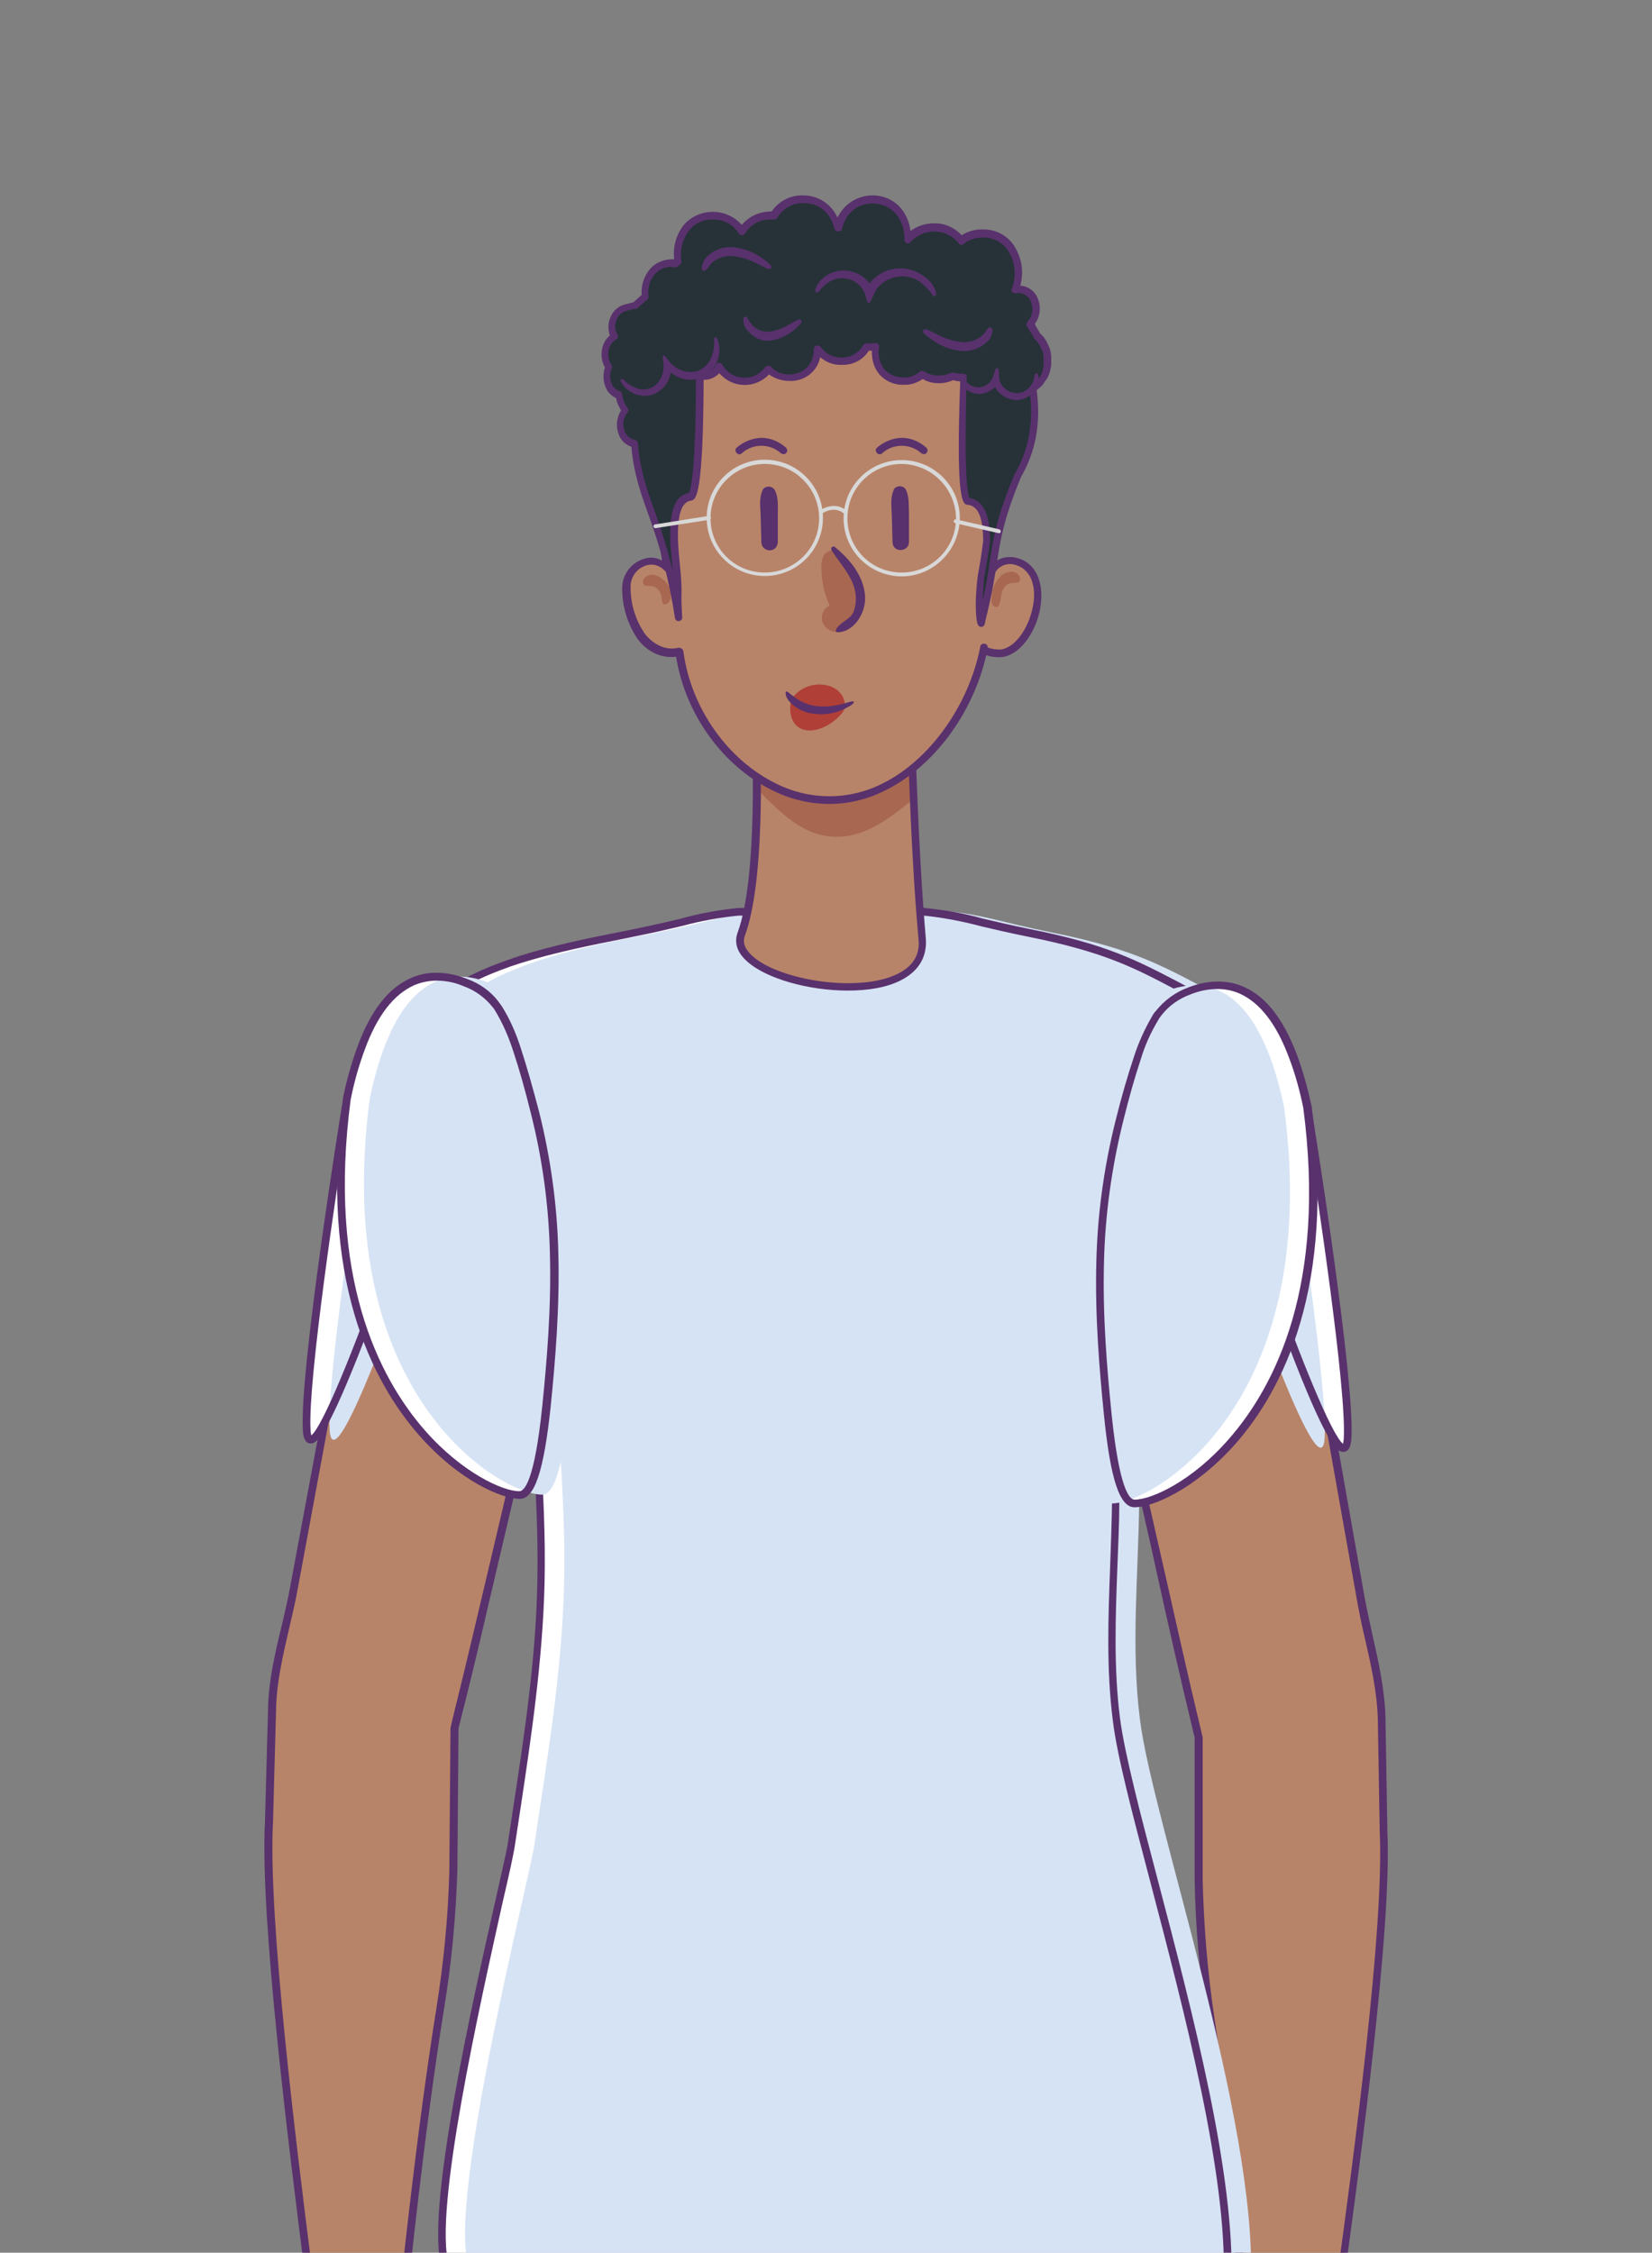 <?xml version="1.0" encoding="utf-8"?>
<!-- Generator: Adobe Illustrator 25.4.1, SVG Export Plug-In . SVG Version: 6.00 Build 0)  -->
<svg version="1.1" id="Cliente_20" xmlns="http://www.w3.org/2000/svg" xmlns:xlink="http://www.w3.org/1999/xlink" x="0px" y="0px"
	 viewBox="0 0 432 589" style="enable-background:new 0 0 432 589;" xml:space="preserve">
<rect x="0" y="0" width="432" height="589" fill="#808080" stroke="none"/>
<style type="text/css">
	.st0{fill:#B88469;}
	.st1{fill:#59316D;}
	.st2{fill:#A86751;}
	.st3{fill:#FFFFFF;}
	.st4{fill:#D6E3F4;}
	.st5{fill:#BBBDBF;}
	.st6{fill:#C8CACB;}
	.st7{fill:#AF3F37;}
	.st8{fill:#263238;}
	.st9{fill:#D8D8D8;}
</style>
<path class="st0" d="M157.1,297.4c1.5-7.3,1.9-12.6,0.7-19.1c-3.1-16.2-22.3-22.1-31-20.4c-17.6,3.3-22.3,14.7-24,21.8
	c-1,5.3-3.8,16.8-4.8,22.1l-14.1,75.5c-2.4,12.6-4.7,25.2-7,37.8c-2,10.8-5.8,22.1-5.8,33.1c-0.8,10.9,6.5,19.3,17.7,23.1
	c7.8,2.7,18.1-0.5,23.6-6.8c5.1-5.7,5.6-9.3,7.2-15.5c6.7-26.7,12.5-53.7,19.2-80.3c3.6-14.6,8-29.8,11.7-44.7
	C152.6,315.5,155.2,306.3,157.1,297.4z"/>
<path class="st0" d="M119.6,632.5c-0.3-6.3-2.2-12.4-5.6-17.6c-4.8-7.2-8.7-12.3-8.7-12.3s4.2-42.6,9.8-77.2
	c1.9-12,3.1-24.1,3.4-36.2l0.3-39.3c-0.1-1.8-0.2-3.7-0.5-5.5c-0.9-8.8-11.1-18.6-24.3-18.1c-10.4,0.4-22,7.9-23,20.5l-0.8,29.4
	c-1.6,29.1,8.9,105.8,11.4,126.3c-0.5,1.2-0.7,2.5-0.8,3.8v0.4c0,0-6.4,9.3-4.2,33.2c2.9,30.8,19.4,43.9,29.4,42.3
	c7.9-1.2-4.6-18.9-5-35.2c0.2-1.8,4.8-13.7,5.1-16.3l6,20.4c1.1,1.6,3.1,2.3,5,1.8c2-0.5,3.4-2.3,3.3-4.3L119.6,632.5z"/>
<path class="st1" d="M104.4,683.3c-3.6,0-7.5-1.5-11.3-4.5c-9.4-7.3-15.8-21.5-17.4-38.9c-2.1-22.1,3.1-31.9,4.2-33.6v-0.1
	c0.1-1.3,0.3-2.6,0.8-3.9c-0.3-2.6-0.8-6.1-1.3-10.3c-3.7-29.4-11.5-90.5-10.1-115.9l0.8-29.4c0-0.1,0-0.2,0-0.3v-0.1
	c0.2-7.1,1.9-14.4,3.6-21.4c0.8-3.3,1.6-6.8,2.2-10.1L97,301.5c0.5-2.7,1.5-7,2.4-11.1s1.9-8.4,2.4-11c3-12.5,11.4-20,24.8-22.6
	c9.6-1.8,29,4.9,32.2,21.2l0,0c1.3,7,0.7,12.6-0.7,19.5c-1.2,5.9-2.8,12-4.4,17.9c-0.8,3-1.5,5.9-2.2,8.7c-1.9,7.7-4,15.6-6.1,23.3
	c-1.9,7.1-3.9,14.4-5.6,21.4c-3.3,13.3-6.5,27-9.6,40.2s-6.2,26.8-9.6,40.1l-0.7,2.8l-0.3,37.1c-0.4,12.2-1.5,24.3-3.5,36.3
	c-5.2,32.4-9.3,72.4-9.7,76.8c0.9,1.2,4.3,5.9,8.4,12c3.5,5.4,5.5,11.7,5.8,18.2l0.9,15.9c0.1,2.5-1.6,4.8-4,5.4
	c-2.3,0.6-4.7-0.3-6.1-2.2c-0.1-0.1-0.1-0.2-0.1-0.3l-5-17c-0.6,1.9-1.4,4.1-2.1,6.4c-0.9,2.7-1.9,5.5-2,6.3
	c0.2,7,2.7,14.5,4.7,20.4c2.2,6.6,3.8,11.3,2.2,14c-0.6,1-1.6,1.6-2.8,1.7C105.7,683.2,105.1,683.3,104.4,683.3z M129.7,258.6
	c-0.9,0-1.9,0.1-2.8,0.2c-12.8,2.4-20.3,9.3-23.2,21c-0.5,2.6-1.4,6.9-2.4,11s-1.9,8.4-2.4,11L77.9,415.2c-0.6,3.4-1.4,6.8-2.2,10.2
	c-1.6,6.9-3.3,14.1-3.5,21v0.4l-0.8,29.4c-1.4,25.3,6.3,86.3,10,115.6c0.6,4.3,1,7.9,1.3,10.6c0,0.2,0,0.3-0.1,0.5
	c-0.4,1.1-0.7,2.3-0.7,3.5v0.4c0,0.2-0.1,0.4-0.2,0.5c-0.1,0.1-6.2,9.4-4,32.5c1.6,16.9,7.7,30.5,16.6,37.5c3.9,3,8.1,4.5,11.6,3.9
	c0.6,0,1.1-0.3,1.4-0.8c1.1-1.8-0.6-6.9-2.4-12.3c-2.1-6.1-4.6-13.8-4.8-21.1c0-0.1,0-0.1,0-0.2c0.6-2.3,1.3-4.5,2.1-6.8
	c1.2-3.1,2.2-6.3,3-9.5c0.1-0.5,0.4-0.8,0.9-0.9c0.5,0,0.9,0.3,1,0.7l6,20.3c0.9,1.2,2.4,1.7,3.8,1.3c1.5-0.4,2.6-1.8,2.6-3.3
	l-0.9-15.9c-0.3-6.1-2.2-12-5.5-17.2c-4.7-7.1-8.6-12.2-8.6-12.3c-0.1-0.2-0.2-0.5-0.2-0.7c0-0.4,4.3-43,9.8-77.3
	c1.9-11.9,3.1-24,3.4-36l0.3-37.2c0-0.1,0-0.2,0-0.2l0.7-3c3.3-13.3,6.5-26.9,9.6-40.1c3.1-13.2,6.3-26.9,9.6-40.2
	c1.8-7.1,3.7-14.4,5.6-21.5c2.1-7.6,4.2-15.5,6.1-23.2c0.7-2.8,1.5-5.7,2.2-8.7c1.5-5.9,3.1-12,4.3-17.8c1.4-6.7,2-12.1,0.7-18.8
	l0,0C154,264.1,138.4,258.6,129.7,258.6L129.7,258.6z"/>
<path class="st0" d="M276.5,299.4c-1.4-7.3-1.8-12.7-0.5-19.1c3.2-16.1,22.5-21.9,31.2-20.1c17.6,3.5,22.1,14.9,23.8,22
	c0.9,5.3,3.6,16.8,4.6,22.1c4.5,25.2,9,50.4,13.5,75.6l6.7,37.8c1.9,10.8,5.6,22.2,5.5,33.2c0.8,10.9-6.7,19.2-17.9,23
	c-7.8,2.6-18.1-0.6-23.6-7c-5-5.8-5.5-9.3-7-15.6c-6.4-26.7-12-53.8-18.5-80.4c-3.5-14.6-7.8-29.9-11.3-44.8
	C280.8,317.5,278.2,308.2,276.5,299.4z"/>
<path class="st0" d="M311.1,634.8c0.4-6.3,2.4-12.4,5.8-17.6c4.9-7.2,8.8-12.2,8.8-12.2s-3.8-42.7-9.1-77.3
	c-1.8-12-2.9-24.1-3.1-36.2v-39.3c0.1-1.8,0.3-3.7,0.5-5.5c1-8.8,11.3-18.5,24.5-17.9c10.4,0.5,22,8.1,22.8,20.7l0.5,29.4
	c1.3,29.1-9.8,105.7-12.5,126.2c0.5,1.2,0.7,2.5,0.8,3.8v0.4c0,0,6.4,9.4,3.9,33.2c-3.2,30.8-19.8,43.7-29.7,42
	c-7.9-1.3,4.8-18.9,5.3-35.2c-0.2-1.8-4.7-13.8-5-16.4l-6.2,20.4c-1.1,1.6-3.1,2.3-5,1.8c-2-0.5-3.3-2.3-3.2-4.4L311.1,634.8z"/>
<path class="st1" d="M326,685.6c-0.7,0-1.3,0-2-0.2c-1.2-0.1-2.2-0.8-2.8-1.8c-1.6-2.6,0.1-7.4,2.4-13.9c2.1-6,4.6-13.4,4.9-20.4
	c-0.1-0.8-1.1-3.6-2-6.3c-0.8-2.2-1.5-4.5-2.1-6.4l-5.2,17c0,0.1-0.1,0.2-0.1,0.3c-1.4,1.9-3.8,2.8-6.1,2.2c-2.5-0.6-4.1-2.9-4-5.4
	l1.1-15.9c0.4-6.5,2.4-12.7,6-18.1c4.2-6.1,7.6-10.8,8.5-12c-0.4-4.3-4.1-44.4-9.1-76.8c-1.8-12-2.9-24.2-3.1-36.4v-37.2l-0.7-2.9
	c-3.2-13.3-6.3-27-9.2-40.2s-6-26.9-9.3-40.3c-1.7-7-3.6-14.4-5.4-21.5c-2-7.7-4-15.6-5.9-23.3c-0.7-2.8-1.4-5.8-2.2-8.7
	c-1.5-5.9-3-12-4.2-18c-1.4-6.9-1.9-12.6-0.5-19.5c3.3-16.3,22.8-22.8,32.4-20.9c13.4,2.7,21.7,10.3,24.6,22.7
	c0.5,2.7,1.4,7,2.3,11.1s1.8,8.4,2.4,11.1l20.1,113.5c0.6,3.3,1.4,6.8,2.1,10.1c1.6,7,3.2,14.3,3.4,21.5v0.3l0.5,29.5
	c1.2,25.4-7.1,86.4-11.1,115.8c-0.6,4.2-1,7.7-1.4,10.3c0.4,1.3,0.7,2.6,0.8,3.9v0.1c1,1.7,6.2,11.5,3.9,33.6
	c-1.8,17.4-8.3,31.5-17.7,38.7C333.5,684.1,329.5,685.6,326,685.6z M324.5,632h0.1c0.5,0,0.8,0.4,0.9,0.9c0.8,3.2,1.7,6.4,2.9,9.6
	c0.8,2.2,1.5,4.5,2.1,6.8c0,0.1,0,0.1,0,0.2c-0.2,7.3-2.9,15-5,21.1c-1.9,5.3-3.6,10.4-2.5,12.3c0.3,0.5,0.8,0.8,1.4,0.8
	c3.4,0.6,7.7-0.8,11.6-3.8c9-6.9,15.2-20.5,17-37.3c2.4-23.1-3.7-32.5-3.7-32.6c-0.1-0.2-0.2-0.3-0.2-0.5v-0.4
	c0-1.2-0.3-2.4-0.7-3.5c-0.1-0.2-0.1-0.3,0-0.5c0.3-2.7,0.8-6.3,1.4-10.6c4-29.3,12.2-90.2,11-115.4l-0.5-29.7
	c-0.2-7-1.8-14.2-3.4-21.1c-0.8-3.4-1.5-6.8-2.1-10.2l-20.2-113.5c-0.5-2.6-1.4-6.9-2.3-11s-1.8-8.4-2.3-11.1
	c-2.8-11.7-10.3-18.6-23-21.2c-7.5-1.5-26.8,3.3-30,19.4l-1-0.2l1,0.2c-1.3,6.6-0.8,12.1,0.5,18.8c1.1,5.9,2.7,12,4.2,17.9
	c0.8,3,1.5,5.9,2.2,8.7c1.8,7.7,3.9,15.6,5.9,23.3c1.9,7.1,3.8,14.4,5.5,21.5c3.2,13.4,6.3,27.1,9.3,40.3s6,26.8,9.2,40.1l0.7,3
	c0,0.1,0,0.2,0,0.2v37.2c0.3,12.1,1.3,24.1,3.1,36.1c5.2,34.3,9.1,76.9,9.1,77.4c0,0.2-0.1,0.5-0.2,0.7c0,0-3.9,5.2-8.7,12.2
	c-3.4,5.1-5.3,11-5.7,17.1l-1.1,15.9c-0.1,1.6,1,3,2.5,3.3c1.4,0.4,2.9-0.1,3.8-1.2l6.2-20.2C323.7,632.2,324.1,632,324.5,632z"/>
<path class="st2" d="M203.2,236.3v-6.7c0,0-4.4-0.2-6.5,1.8l1.2,9.4L203.2,236.3z"/>
<path class="st3" d="M293.2,337.9l0.2-6c0.9-20.9,1.6-49.4,15-66.5c1.3-1.9,3.1-3.5,5.1-4.7c-15-7.8-21.7-12.3-44.5-16.9
	c-13.4-2.7-18.7-4.9-28.4-5.6l-47.6,0.1c-8.9,0.8-14.3,2.9-27.1,5.5c-10.1,2-20.2,3.9-30,7c-2.7,0.9-20.1,6.7-18.5,10.8
	c3.4,8.9,8.3,17.1,11.6,26.2c8,22.3,9.6,46.1,10.4,69.6c0.6,18.9,2.6,37.7,2.1,56.6c-0.5,23.2-4.4,45.7-7.8,68.6
	c-1.3,8.7-22.9,93.3-17.1,109.9c11.5,8.2,34,19.5,47.1,22.9c66.4,16.8,157.4-18.7,157.4-18.7c1.7-42.5-25.7-120.6-29-147.1
	c-2.4-18.9-0.4-38.1-0.2-57C291.9,374.5,292.5,356.1,293.2,337.9z"/>
<path class="st4" d="M299.2,337.9l0.2-6c0.9-20.9,1.6-49.4,15-66.5c1.3-1.9,3.1-3.5,5.1-4.7c-15-7.8-21.7-12.3-44.5-16.9
	c-13.4-2.7-18.7-4.9-28.4-5.6l-47.6,0.1c-8.9,0.8-14.3,2.9-27.1,5.5c-10.1,2-20.2,3.9-30,7c-2.7,0.9-20.1,6.7-18.5,10.8
	c3.4,8.9,8.3,17.1,11.6,26.2c8,22.3,9.6,46.1,10.4,69.6c0.6,18.9,2.6,37.7,2.1,56.6c-0.5,23.2-4.4,45.7-7.8,68.6
	c-1.3,8.7-22.9,93.3-17.1,109.9c11.5,8.2,34,19.5,47.1,22.9c66.4,16.8,157.4-18.7,157.4-18.7c1.7-42.5-25.7-120.6-29-147.1
	c-2.4-18.9-0.4-38.1-0.2-57C297.9,374.5,298.5,356.1,299.2,337.9z"/>
<path class="st1" d="M203.4,621c-13.4,0.1-26.9-1.4-39.9-4.5c-13.5-3.4-36.2-15-47.5-23l-0.3-0.2l-0.1-0.3
	c-4.7-13.4,7.9-69.4,14-96.3c1.6-7.2,2.8-12.4,3.1-14.1c0.5-3.3,1-6.6,1.5-9.9c2.9-19,5.9-38.7,6.3-58.5c0.3-12.3-0.4-24.8-1.1-36.8
	c-0.4-6.5-0.8-13.2-1-19.8c-0.8-22.6-2.2-46.6-10.3-69.3c-1.8-4.7-3.8-9.3-6-13.8c-1.9-4-3.9-8.1-5.5-12.4c-0.3-0.7-0.2-1.5,0.2-2.2
	c2.1-4.4,16.2-9,18.9-9.9c9.1-2.9,18.6-4.8,27.8-6.6l2.4-0.5c4.9-1,8.8-1.9,12.1-2.7c5-1.4,10-2.3,15.1-2.8l47.6-0.1
	c5.6,0.5,11.1,1.4,16.4,2.9c3.4,0.8,7.2,1.7,12.1,2.7c20.2,4,27.9,8.1,39.6,14.2c1.6,0.9,3.3,1.8,5.1,2.7l1.7,0.9l-1.7,0.9
	c-1.9,1.1-3.5,2.6-4.8,4.4c-12.7,16.3-13.8,43.8-14.7,63.9l-0.1,2l-0.2,6c-0.8,20.4-1.3,38.4-1.4,54.7c0,5.7-0.3,11.5-0.5,17
	c-0.5,13.1-1,26.7,0.7,39.8c1.2,9.1,5.2,24.5,9.9,42.3c9,34.3,20.2,77,19.2,105v0.7l-0.6,0.2C320.7,598,261,621,203.4,621z
	 M117.4,592.1c11.2,7.9,33.3,19.2,46.5,22.5c62.5,15.8,148.1-15.4,156.1-18.4c0.9-27.7-10.2-69.8-19.1-103.8
	c-4.7-17.9-8.8-33.3-9.9-42.6c-1.7-13.3-1.2-26.9-0.7-40.1c0.2-5.6,0.4-11.4,0.5-17c0.1-16.4,0.6-34.3,1.4-54.8l0.2-6l0.1-1.9
	c0.8-20.4,2-48.2,15.1-65.1c1.1-1.5,2.4-2.9,3.9-4l-3.6-1.9c-11.5-6.1-19.2-10.1-39.1-14.1c-5-1-8.8-1.9-12.2-2.7
	c-5.2-1.4-10.6-2.4-16-2.9l-47.5,0.1c-5,0.5-9.9,1.4-14.7,2.7c-3.4,0.8-7.2,1.7-12.2,2.7l-2.4,0.5c-9.1,1.8-18.6,3.7-27.6,6.5
	c-6.4,2-16.4,6.1-17.8,8.9c-0.1,0.2-0.2,0.4-0.1,0.6c1.6,4.2,3.6,8.3,5.5,12.2c2.3,4.5,4.3,9.2,6.1,14c8.2,22.9,9.6,47.1,10.4,69.9
	c0.2,6.6,0.6,13.3,1,19.7c0.7,12.1,1.4,24.6,1.1,37c-0.5,19.9-3.4,39.6-6.3,58.8c-0.5,3.3-1,6.6-1.5,9.9c-0.3,1.9-1.4,7.1-3.1,14.3
	C125.6,523.7,113.2,578.6,117.4,592.1L117.4,592.1z"/>
<path class="st5" d="M259.3,107.6c0-4.1-16.2-9.8-42.7-9.8s-42.7,5.7-42.7,9.8H259.3L259.3,107.6z"/>
<path class="st6" d="M216.6,117.5c-26.5,0-42.7-5.7-42.7-9.8h-1c0,6.2,19.6,11.2,43.8,11.2s43.8-5,43.8-11.2h-1
	C259.3,111.8,243,117.5,216.6,117.5z"/>
<path class="st5" d="M216.6,117.5c26.5,0,42.7-5.7,42.7-9.8h-85.4C173.9,111.8,190.1,117.5,216.6,117.5z"/>
<path class="st0" d="M241.2,245.4c1.9,21.1-52.3,12.1-47.3-1.2c5.7-15.2,3.8-52.7,3.8-52.7h40.7
	C238.4,191.5,239.1,222.1,241.2,245.4z"/>
<path class="st2" d="M239,190.3c-7.9,3.2-13.6,3.2-22.2,2.7c-7.8,0-11.9-1.6-19.1-4c0,0,0.3,15.3,0.2,17.3
	c6.1,6,12.1,12.5,20.9,12.5c8,0,14.7-5.5,20.4-10.2C239.2,208.6,238.9,192,239,190.3z"/>
<path class="st1" d="M221.7,259c-10.2,0-21.3-3.1-26.3-7.6c-3.3-2.9-3.2-5.7-2.5-7.6c5.5-14.9,3.7-52,3.7-52.3
	c0-0.3,0.1-0.5,0.3-0.7c0.2-0.2,0.4-0.3,0.7-0.3h40.7c0.6,0,1,0.4,1,1c0,0.3,0.8,30.9,2.8,53.8l0,0c0.4,4.8-1.8,8.6-6.5,11
	C231.9,258.2,227,259,221.7,259z M198.7,192.5c0.3,6.3,1.3,38.1-3.9,52.1c-0.7,1.8,0,3.6,2,5.4c7,6.3,27.8,9.7,38,4.6
	c4-2,5.8-5,5.4-9c-1.9-20.7-2.7-47.6-2.8-53L198.7,192.5z"/>
<path class="st0" d="M265.7,146.8c-2.5-0.8-5.2,0.3-6.5,2.6c0.5-6.4,3.7-26.5,3.7-27.5c0-2.4-0.1-4.4-0.2-6.2
	c-1.7-25-23.4-43.8-48.4-42c-23.7,1.7-42.1,21.4-42.2,45.1c0,2.4,0,7.7,0.1,8.1c-0.1,1.4,1.5,16,2.2,21.6c-1.3-1.4-3.3-2.1-5.3-1.7
	c-3.2,0.7-5.5,3.6-5.4,6.9c0,4.6,1.4,9.1,4,12.9c2.7,3.5,6.6,4.8,10,3.8c2,14.6,11.4,28.9,24.9,35.4c26.1,12.6,49.8-11.8,54.7-36.3
	c0,1.2,4,1.5,4.7,1.3C270.7,169.1,275.8,149.6,265.7,146.8z"/>
<path class="st1" d="M216.9,210.2c-5.1,0-10.2-1.2-14.8-3.5c-13-6.3-22.9-19.9-25.3-35c-3.6,0.5-7.3-1.1-9.9-4.4
	c-2.8-4-4.2-8.7-4.2-13.5c0-3.7,2.5-6.9,6.1-7.8c1.4-0.4,3-0.2,4.3,0.6c-0.8-6.4-2-18.2-1.9-19.5c0-0.4-0.1-6-0.1-8.1
	c0-25.6,20.8-46.3,46.3-46.3c24.3,0,44.5,18.8,46.2,43.1c0.1,1.7,0.2,3.6,0.2,6.2c0,0.4-0.3,2.3-1,7.7s-1.8,12.4-2.3,17
	c1.6-1.1,3.6-1.3,5.5-0.8l0,0c4.2,1.1,6.5,5.1,6.3,10.5c-0.2,6.6-4.4,14.4-10.1,15.4c-1.4,0.1-2.9,0-4.3-0.5
	c-3.5,15.3-13.7,29-26.1,35.2C227.2,208.9,222.1,210.2,216.9,210.2z M177.7,169.4c0.2,0,0.4,0.1,0.6,0.2c0.2,0.2,0.4,0.4,0.4,0.7
	c2,14.9,11.6,28.4,24.3,34.6c8.8,4.4,19.1,4.4,27.9-0.1c12.2-6.1,22.4-20.3,25.4-35.5c0-0.6,0.4-1,1-1s1,0.4,1,1
	c1.1,0.4,2.3,0.6,3.6,0.5c4.7-0.9,8.2-7.9,8.5-13.6c0.1-2.1-0.2-7.2-4.9-8.5l0,0c-2.1-0.7-4.4,0.3-5.4,2.2c-0.3,0.5-0.9,0.6-1.4,0.3
	c-0.3-0.2-0.5-0.6-0.5-1c0.3-4,1.7-13.2,2.6-20c0.5-3.6,1-7,1-7.4c0-2.5-0.1-4.4-0.2-6c-1.7-24.4-22.9-42.8-47.3-41.1
	c-23.2,1.6-41.1,20.9-41.2,44.1c0,2.4,0,7.7,0.1,8c-0.1,1.4,1.5,16,2.2,21.6c0,0.4-0.2,0.8-0.5,1c-0.4,0.2-0.8,0.1-1.1-0.2
	c-1.1-1.2-2.7-1.8-4.3-1.5c-2.8,0.6-4.7,3.1-4.6,5.9c0,4.4,1.3,8.6,3.8,12.2c2.4,3,5.8,4.4,8.9,3.5
	C177.4,169.5,177.6,169.4,177.7,169.4z"/>
<path class="st2" d="M173.2,151.4c-1.3-1.2-3.8-1.8-4.9,0.1c-0.3,0.5-0.2,1.4,0.4,1.6c0.8,0.2,1.6,0,2.4,0.3c0.8,0.4,1.4,1.1,1.7,2
	c0.5,1.2,0,3.3,1.7,2.4c0.6-0.4,0.9-1,0.9-1.7C175.6,154.3,174.8,152.4,173.2,151.4z"/>
<path class="st2" d="M261.7,150.6c1.3-1.2,3.8-1.8,4.9,0.1c0.3,0.5,0.2,1.4-0.4,1.6c-0.8,0.2-1.6,0-2.4,0.3c-0.8,0.4-1.4,1.1-1.7,2
	c-0.5,1.2-0.4,4.9-2,4c-0.6-0.4-0.9-1-0.8-1.7C259.2,154.6,260,152.3,261.7,150.6z"/>
<path class="st1" d="M204.8,118.7c-0.2,0-0.5-0.1-0.6-0.2c-2.9-2.6-7.3-2.6-10.2,0c-0.4,0.4-1,0.4-1.4-0.1s-0.4-1,0.1-1.4
	c0.1-0.1,6.1-5.6,12.8,0c0.4,0.4,0.5,1,0.1,1.4C205.4,118.7,205.1,118.8,204.8,118.7L204.8,118.7z"/>
<path class="st1" d="M241.5,118.7c-0.2,0-0.5-0.1-0.6-0.2c-2.9-2.6-7.3-2.6-10.2,0c-0.4,0.4-1,0.4-1.4-0.1s-0.4-1,0.1-1.4
	c0.1-0.1,6.1-5.6,12.8,0c0.4,0.4,0.5,1,0.1,1.4C242.1,118.7,241.8,118.8,241.5,118.7L241.5,118.7z"/>
<path class="st2" d="M218.7,144.3c2,2.6,4.1,5.3,5.3,8.5s1.2,7-0.6,9.8c-0.9,1.5-2.5,2.5-4.2,2.7c-1.8,0.1-3.4-0.9-4.1-2.6
	c-0.6-1.7,0.3-3.9,1.9-4.3c-1.5-3.1-2.2-6.6-2.2-10.1c-0.1-1.2,0.2-2.4,0.8-3.4C216.4,144.1,218,143.4,218.7,144.3z"/>
<path class="st1" d="M226.2,155.6c-0.5-5.3-4.1-9.5-7.9-12.6c-0.5-0.4-1.2,0.3-0.9,0.8c2,3.2,5.2,6.5,6.1,10.3c0.5,2,0.4,4-0.3,5.9
	c-0.8,1.8-2.8,2.4-4,3.8c-0.9,1-0.9,1.6,0.3,1.5C223.9,164.8,226.6,159.6,226.2,155.6z"/>
<path class="st7" d="M220.8,185.4c-0.6,1.8-5.6,6.3-10.1,5.5s-4.4-6.1-3.7-7.9s4.3-4.7,8.8-3.9S221.4,183.6,220.8,185.4z"/>
<g id="Caminho_6549">
	<path class="st1" d="M205.6,180.8c0.6-0.3,2.7,3.1,7.8,3.8s9.4-1.6,9.8-1.2s-0.6,1.1-2.5,2c-2.5,1.2-5.3,1.6-8.1,1.2
		c-2.4-0.3-4.7-1.5-6.3-3.3C205.3,182,205.3,180.9,205.6,180.8z"/>
</g>
<path class="st8" d="M273.2,90.9c-0.3-0.9-0.8-1.8-1.5-2.5c-0.2-0.2-0.4-0.4-0.6-0.6c-0.1-0.2-0.1-0.3-0.2-0.5l-1-1.6
	c-0.2-0.4-0.4-0.7-0.7-1.1c2.8-2.7,1.8-9-3.1-9c-0.3,0-0.6,0-0.9,0.1c2.4-6-0.5-14.6-8.5-14.6c-2-0.1-4,0.6-5.6,1.8
	c-3.1-3.9-8.9-4.6-12.8-1.4c-0.4,0.3-0.8,0.7-1.2,1.1c0.1-5.2-3-10.5-9.3-10.5c-5,0-8,3.4-8.9,7.4h-0.2c-0.9-4-3.9-7.4-8.9-7.4
	c-3.1-0.1-6.1,1.5-7.6,4.2c-0.2,0-0.4,0-0.7,0c-3.1-0.1-6,1.5-7.6,4.1c-1.6-2.6-4.5-4.2-7.6-4.1c-6.9,0-9.9,6.4-9.1,12
	c-0.3,0.2-0.5,0.4-0.7,0.6c-0.3,0-0.6-0.1-0.9-0.1c-5,0-7.4,4.6-6.9,8.7l-2.1,1.8c-0.2,0.2-0.3,0.4-0.5,0.5s-0.4,0-0.6,0.1l-2,0.5
	c-1.2,0.4-2.3,1.3-2.9,2.4c-0.6,1.2-0.8,2.6-0.5,3.9c0.1,0.4,0.3,0.9,0.5,1.2c-2.7,1.4-3.2,5.5-1.5,7.9c-1.2,2.6-0.3,6.4,2.6,7.3
	c0.2,1.5,0.7,2.8,1.6,4c-2.4,2.6-1.6,8,2.4,8.7c1.2,15,7.5,19.8,11.5,45.5c-0.1-1.8-0.1-3.6-0.2-5.5c0-2.7-0.1-5.5-0.4-8.2
	c-0.8-7.9-1.3-17.3,3.7-18c2.2-0.3,2.5-21.1,2.5-31.7c0.3,0.1,0.6,0.1,0.9,0.1c1.8,0.1,3.4-0.9,4.2-2.5c2.1,3.7,6.7,5,10.4,2.9
	c1-0.6,1.8-1.3,2.5-2.2c1.4,1.5,3.4,2.3,5.5,2.3c3.9,0.2,7.3-2.9,7.4-6.8c0-0.2,0-0.5,0-0.7l0,0c2.4,3.4,7.2,4.3,10.6,1.9
	c0.9-0.6,1.6-1.4,2.2-2.3l2.4-0.1c-0.8,4.1,1.6,9,7.2,9c1.8,0.1,3.6-0.6,5-1.7c1.3,0.9,2.8,1.3,4.4,1.3c1.2,0,2.5-0.3,3.6-0.8
	c0.7,0.2,1.5,0.3,2.3,0.3h0.6c-0.5,12-0.9,32.1,1.1,32.3c3.9,0.5,4.8,5.1,4.8,10.5c-0.3,2.3-0.7,4.5-1.1,6.8c-0.2,1-0.3,2.1-0.5,3.1
	c0,0.4-0.1,0.9-0.2,1.8c-0.6,6.2,0.2,11.8,0.5,8.8c4.4-18,2.1-19.9,9.4-37.8c4.4-7.6,4.9-15.5,3.9-22.7c0.6-0.4,1.2-0.8,1.7-1.3
	l1.1-1.6c0.7-1.2,1-2.5,1-3.9v-1C273.9,92.9,273.7,91.9,273.2,90.9z"/>
<path class="st1" d="M256.6,163.9h-0.1c-0.8-0.1-1.1-0.7-1.3-3.9c-0.1-2.3,0-4.5,0.2-6.8c0.1-0.9,0.1-1.4,0.2-1.8l0.1-0.9l0.4-2.3
	c0.4-2.2,0.7-4.4,1-6.7c0-6.2-1.3-9.2-4-9.5c-1.3-0.1-3.2-0.4-2-32.3c-0.6,0-1.2-0.1-1.8-0.3c-1.2,0.5-2.4,0.8-3.7,0.8
	c-1.5,0-3-0.3-4.3-1.1c-1.5,1-3.2,1.6-5,1.5c-2.5,0.1-4.9-1-6.4-2.8c-1.4-1.7-2-3.9-1.9-6.1h-0.8c-1.5,2.4-4.2,3.8-7.1,3.7
	c-2.1,0.1-4.1-0.7-5.6-2c-0.8,3.8-4.2,6.4-8.1,6.2c-1.9,0-3.8-0.6-5.3-1.7c-3.3,3.5-8.8,3.7-12.3,0.4c-0.2-0.2-0.5-0.5-0.7-0.7
	c-1.1,1.1-2.6,1.8-4.1,1.7l0,0c-0.1,31.1-2.1,31.4-3.3,31.6c-4.1,0.5-3.7,9.4-2.9,16.9c0.3,2.8,0.5,5.5,0.4,8.3
	c0,1.9,0.1,3.7,0.2,5.4c0,0.5-0.4,0.9-1,0.9c-0.4,0-0.8-0.3-0.9-0.8c-1.4-9.4-3.8-18.6-7.1-27.5c-2-5.6-3.7-10.5-4.3-17.3
	c-1.6-0.5-2.9-1.8-3.4-3.5c-0.7-2-0.4-4.2,0.7-6c-0.6-1-1.1-2.1-1.3-3.2c-1.2-0.6-2.2-1.5-2.7-2.8c-0.7-1.6-0.8-3.5-0.2-5.2
	c-0.9-1.6-1.1-3.4-0.7-5.1c0.3-1.3,1-2.5,2-3.3c-0.1-0.2-0.2-0.4-0.2-0.6c-0.4-1.6-0.2-3.2,0.6-4.7c0.7-1.4,2-2.4,3.5-2.8l2-0.5
	c0.1,0,0.2,0,0.3-0.1c0.1-0.1,0.2-0.2,0.3-0.3l1.8-1.6c-0.2-2.5,0.6-4.9,2.2-6.8c1.4-1.6,3.5-2.5,5.7-2.5c0.2,0,0.4,0,0.6,0l0,0
	c-0.4-3.3,0.6-6.7,2.7-9.2c3.8-4.1,10.2-4.3,14.3-0.5c0.2,0.2,0.5,0.5,0.7,0.7c1.9-2.3,4.7-3.5,7.6-3.5h0.2c1.8-2.7,4.9-4.3,8.1-4.2
	c3.9-0.1,7.5,2.2,9.1,5.8c2.4-5,8.3-7.2,13.4-4.9c1,0.5,1.9,1.1,2.7,1.9c1.7,1.8,2.7,4.1,3,6.5c1.7-1.3,3.9-2,6.1-2
	c2.8-0.1,5.4,1.1,7.3,3.1c1.6-1,3.5-1.6,5.5-1.5c3.3-0.1,6.4,1.5,8.2,4.3c2,3.1,2.6,6.8,1.6,10.4c2.1,0.1,3.9,1.5,4.6,3.4
	c0.9,2.2,0.6,4.7-0.8,6.6c0.1,0.2,0.2,0.4,0.3,0.6l0.9,1.5c0.1,0.2,0.1,0.3,0.2,0.4c0.2,0.2,0.4,0.3,0.5,0.5
	c0.8,0.8,1.3,1.7,1.7,2.7c0.5,1,0.7,2.2,0.7,3.3v1c0,1.5-0.4,3-1.1,4.3c0,0,0,0.1-0.1,0.1l-1.1,1.6l-0.1,0.1
	c-0.4,0.4-0.9,0.8-1.4,1.2c1.1,8.5-0.2,16-4.1,22.7c-4.5,11-5.3,15.8-6.3,22.4c-0.6,3.9-1.3,8.4-3,15.1
	C257.6,162.9,257.5,163.9,256.6,163.9z M253.5,130.2c4.8,0.8,5.4,6.9,5.4,11.4c0,0,0,0.1,0,0.1c-0.3,2.3-0.7,4.5-1.1,6.8
	c-0.1,0.8-0.2,1.5-0.4,2.3l-0.1,0.8c0,0.3-0.1,0.9-0.1,1.8c-0.1,1.3-0.2,2.5-0.2,3.6c0.9-4.1,1.4-7.2,1.8-10.1
	c1-6.5,1.8-11.6,6.5-22.9l0.1-0.1c3.7-6.5,5-13.7,3.8-22.1c-0.1-0.4,0.1-0.8,0.5-1c0.5-0.3,1-0.6,1.4-1.1l1-1.4
	c0.6-1,0.8-2.2,0.8-3.4v-1c0-0.9-0.1-1.8-0.5-2.5c0,0,0-0.1-0.1-0.1c-0.2-0.8-0.7-1.5-1.2-2.1c-0.2-0.2-0.3-0.4-0.5-0.5
	c-0.1-0.1-0.2-0.2-0.2-0.3l-0.1-0.2c0-0.1-0.1-0.2-0.1-0.3l-1-1.5c-0.2-0.4-0.4-0.7-0.6-1c-0.3-0.4-0.2-0.9,0.1-1.3
	c1.3-1.4,1.6-3.4,0.9-5.2c-0.5-1.4-1.9-2.3-3.3-2.3c-0.2,0-0.5,0-0.7,0.1c-0.5,0.1-1-0.3-1.1-0.8c0-0.1,0-0.3,0.1-0.4
	c1.3-3.3,0.9-7-1-10c-1.5-2.2-4-3.5-6.6-3.4c-1.8,0-3.6,0.5-5,1.7c-0.2,0.2-0.5,0.2-0.7,0.2c-0.3,0-0.5-0.2-0.6-0.4
	c-2.8-3.5-8-4.1-11.5-1.3c-0.4,0.3-0.7,0.6-1.1,1c-0.3,0.4-0.9,0.4-1.3,0.1c-0.2-0.2-0.3-0.4-0.3-0.7c0.1-2.7-0.8-5.3-2.6-7.2
	c-1.5-1.5-3.6-2.3-5.7-2.3c-4,0-7,2.5-8,6.6c-0.1,0.4-0.4,0.7-0.8,0.7h-0.2c-0.5,0-0.9-0.3-1-0.7c-1-4.2-4-6.7-8-6.7
	c-2.8-0.1-5.5,1.4-6.9,3.8c-0.2,0.3-0.5,0.5-0.9,0.5H202h-0.4c-2.8-0.1-5.4,1.3-6.8,3.7c-0.2,0.3-0.5,0.4-0.8,0.4l0,0
	c-0.3,0-0.6-0.2-0.8-0.4c-1.4-2.4-4-3.8-6.8-3.7c-2.3-0.1-4.5,0.9-6,2.6c-1.9,2.3-2.7,5.4-2.2,8.3c0,0.4-0.1,0.7-0.4,0.9
	c-0.2,0.1-0.4,0.3-0.6,0.5c-0.2,0.2-0.5,0.3-0.8,0.2c-0.3,0-0.5-0.1-0.8-0.1c-1.6-0.1-3.2,0.6-4.3,1.8c-1.4,1.6-2,3.8-1.7,5.9
	c0,0.3-0.1,0.6-0.3,0.8l-2.1,1.8c-0.1,0.1-0.2,0.2-0.4,0.4c-0.1,0.2-0.4,0.3-0.6,0.3l-0.2,0h-0.3l-2,0.5c-1,0.3-1.8,1-2.3,1.9
	c-0.5,1-0.7,2.1-0.4,3.2c0.1,0.4,0.3,0.7,0.5,1.1c0.1,0.2,0.1,0.5,0.1,0.7c-0.1,0.2-0.3,0.4-0.5,0.6c-1,0.5-1.6,1.5-1.9,2.6
	c-0.3,1.4-0.1,2.8,0.7,4c0.2,0.3,0.2,0.6,0.1,0.9c-0.6,1.3-0.6,2.8,0,4.1c0.4,0.9,1.1,1.6,2.1,1.9c0.3,0.1,0.6,0.4,0.6,0.8
	c0.1,1.3,0.6,2.5,1.4,3.5c0.3,0.4,0.3,0.9,0,1.2c-1.1,1.3-1.4,3.1-0.8,4.8c0.4,1.2,1.4,2.2,2.7,2.4c0.4,0.1,0.7,0.4,0.8,0.9
	c0.6,7,2.2,11.6,4.3,17.5c1.9,5.2,3.5,10.4,4.8,15.8c0-0.4-0.1-0.9-0.1-1.3c-0.6-6.3-1.9-17.9,4.3-19c0.9-1.2,1.9-10,1.9-30.7
	c0-0.3,0.1-0.5,0.3-0.7c0.2-0.2,0.5-0.3,0.8-0.2c0.3,0,0.5,0.1,0.8,0.1c1.4,0.1,2.7-0.7,3.3-2c0.2-0.5,0.8-0.7,1.3-0.4
	c0.2,0.1,0.4,0.3,0.4,0.4c1.8,3.2,5.9,4.3,9.1,2.5c0.8-0.5,1.5-1.1,2.1-1.9c0.3-0.4,1-0.5,1.4-0.2c0,0,0.1,0.1,0.1,0.1
	c1.2,1.3,3,2.1,4.8,2c1.7,0,3.4-0.6,4.6-1.8c1.2-1.3,1.9-3,1.8-4.8c0-0.5,0.4-1,0.9-1c0.3,0,0.7,0.2,0.9,0.4c2.1,3,6.3,3.7,9.3,1.6
	c0.7-0.5,1.4-1.2,1.8-2c0.2-0.3,0.5-0.5,0.8-0.5l2.4-0.1c0.3,0,0.6,0.1,0.8,0.3c0.2,0.2,0.3,0.5,0.2,0.8c-0.4,2,0.1,4.1,1.3,5.7
	c1.2,1.4,3.1,2.2,5,2.2c1.6,0.1,3.1-0.5,4.3-1.5c0.3-0.3,0.8-0.3,1.1-0.1c1.1,0.7,2.5,1.1,3.8,1.1c1.1,0,2.2-0.2,3.2-0.7
	c0.2-0.1,0.5-0.1,0.7-0.1c0.6,0.2,1.3,0.3,2,0.3h0.6c0.2,0,0.5,0.1,0.7,0.3c0.2,0.2,0.3,0.4,0.2,0.7
	C252,124.9,253.1,129.5,253.5,130.2L253.5,130.2z M272.9,98.8L272.9,98.8z"/>
<path class="st1" d="M186.2,93.9c-0.7,1.7-2.2,3.1-4,3.6c-2.3,0.5-4.6-0.1-6.4-1.6c-0.4-0.3-0.7-0.7-1-1.1l-1.2-1.5l0.2,1.9
	c0.2,2.2-0.6,4.3-2.2,5.7c-1.3,1.1-3.1,1.4-4.7,1c-1.6-0.5-3-1.4-4.2-2.6c0,0.1,0.2,0.6,0.8,1.3c2.2,2.6,6,3.1,8.8,1.2
	c2-1.6,3-4.1,2.7-6.6l-1,0.4c0.4,0.5,0.8,0.9,1.2,1.3c2,1.8,4.8,2.4,7.4,1.8c3.5-1.3,5.6-4.8,5-8.5c-0.2-1-0.4-1.5-0.5-1.5
	C187.2,90.4,186.9,92.3,186.2,93.9z"/>
<path class="st1" d="M168.6,103.5c-2.1,0-4-0.9-5.4-2.5c-0.3-0.4-1-1.2-0.9-1.7c0.1-0.2,0.3-0.3,0.5-0.2c0.1,0,0.1,0.1,0.2,0.1
	c1.1,1.2,2.5,2,4,2.5c1.5,0.4,3.2,0,4.4-1c1.5-1.3,2.3-3.4,2.1-5.4l-0.2-1.9c0-0.2,0.1-0.3,0.2-0.4c0.2-0.1,0.3,0,0.4,0.1l1.2,1.5
	c0.3,0.4,0.6,0.7,1,1c1.6,1.4,3.9,2,6,1.5c1.7-0.5,3.1-1.8,3.8-3.4l0,0c0.7-1.6,1-3.4,0.8-5.1c0-0.2,0.1-0.4,0.3-0.4
	c0.4-0.1,0.7,0.6,1,1.8c0.7,3.9-1.5,7.7-5.2,9c-2.6,0.7-5.3,0.1-7.4-1.6c-0.3,1.9-1.3,3.6-2.8,4.7
	C171.4,103.1,170,103.5,168.6,103.5z M165.4,101.9c2.1,1.2,4.7,1.1,6.6-0.3c1.5-1.2,2.4-2.9,2.6-4.7c-0.1-0.1-0.3-0.2-0.4-0.4
	c-0.1,1.9-1,3.6-2.4,4.8c-1.4,1.2-3.3,1.6-5.1,1.1C166.3,102.3,165.8,102.1,165.4,101.9L165.4,101.9z M175.4,96.6L175.4,96.6
	c1.9,1.7,4.5,2.3,7,1.7c2.6-0.9,4.5-3.3,4.7-6.1c-0.2,0.6-0.4,1.3-0.6,1.8l0,0c-0.8,1.8-2.4,3.2-4.3,3.8c-2.4,0.6-4.9-0.1-6.7-1.7
	l-0.1-0.1C175.4,96.3,175.4,96.4,175.4,96.6L175.4,96.6z M174.6,95.8L174.6,95.8z M174.1,94.7l0.1,0.5l0.2-0.1L174.1,94.7z"/>
<path class="st1" d="M270.9,99.2c-0.5,2.5-2.7,4.2-5.2,4.2c-1.8-0.1-3.4-1.1-4.3-2.6c-0.3-0.5-0.5-1.1-0.5-1.7l-0.1-2.2l-0.7,2.1
	c-0.5,1.4-1.8,2.5-3.3,2.8c-1.2,0.3-2.5,0-3.6-0.7c-0.9-0.7-1.6-1.6-2-2.7c0,0-0.1,0.3,0.1,0.9c0.3,0.9,0.8,1.6,1.5,2.2
	c1.1,0.9,2.6,1.3,4.1,1c1.8-0.3,3.3-1.5,3.9-3.2l-0.8-0.1c0,0.7,0.2,1.4,0.6,2c1,1.8,2.9,2.9,5,3c2.8,0.1,5.2-2,5.5-4.8
	c0.1-0.4,0-0.8-0.2-1.1C270.9,98.5,270.9,98.8,270.9,99.2z"/>
<path class="st1" d="M265.7,104.6c-2.2-0.1-4.3-1.3-5.4-3.2c0-0.1-0.1-0.1-0.1-0.2c-0.8,0.8-1.9,1.4-3.1,1.7
	c-1.6,0.3-3.2-0.1-4.5-1.1c-0.8-0.6-1.4-1.4-1.7-2.4c-0.1-0.2-0.3-1,0-1.4c0.1-0.1,0.3-0.2,0.4-0.2c0.2,0,0.4,0.1,0.4,0.3
	c0.3,1,1,1.8,1.8,2.4c1.8,1.3,4.3,0.9,5.6-0.9c0.2-0.3,0.4-0.6,0.5-0.9l0.7-2.1c0.1-0.2,0.3-0.4,0.5-0.3c0.2,0,0.4,0.2,0.4,0.4
	l0.1,2.2c0,0.5,0.2,1,0.5,1.5c0.8,1.4,2.3,2.3,3.9,2.4h0.1c2.2,0,4.1-1.6,4.6-3.8c0-0.3,0.1-0.7,0.2-1c0-0.3,0.3-0.4,0.5-0.4
	c0.2,0,0.3,0.1,0.3,0.3c0.2,0.4,0.3,0.9,0.2,1.4C271.3,102.4,268.7,104.6,265.7,104.6z"/>
<path class="st1" d="M241.2,72.3c-4.4-3.1-10.6-2-13.7,2.4c-0.3,0.5-0.6,1-0.9,1.5l1.4,0.1c-0.8-2.4-2.7-4.3-5.2-5
	c-2-0.6-4.2-0.4-6,0.6c-3,1.7-3.4,3.9-3.2,3.9c1-1.3,2.2-2.4,3.7-3.1c1.6-0.7,3.4-0.8,5.1-0.2c2,0.6,3.5,2.2,4.2,4.2l0.6,2l0.9-1.9
	c0.2-0.6,0.5-1.1,0.9-1.6c2.8-3.5,7.8-4.4,11.6-2.1c1.5,1,2.8,2.3,3.8,3.9C244.5,76.9,244.3,74.4,241.2,72.3z"/>
<path class="st1" d="M227.2,79.2L227.2,79.2c-0.2,0-0.4-0.2-0.4-0.3l-0.6-2c-0.6-1.8-2.1-3.2-3.9-3.8c-1.5-0.5-3.2-0.5-4.7,0.2
	c-1.4,0.7-2.6,1.7-3.5,3c-0.1,0.1-0.3,0.2-0.4,0.2c-0.2,0-0.4-0.2-0.5-0.4c-0.1-0.5,0.5-2.7,3.5-4.4c3.7-1.9,8.2-0.9,10.7,2.4
	c1.8-2.3,4.4-3.7,7.3-3.9c2.4-0.2,4.8,0.5,6.7,1.9c3.1,2,3.5,4.6,3.4,5c-0.1,0.2-0.3,0.4-0.5,0.3c-0.2,0-0.3-0.1-0.4-0.2
	c-1-1.5-2.2-2.7-3.6-3.7c-3.6-2.2-8.4-1.4-11,2c-0.3,0.5-0.6,1-0.8,1.5l-0.9,1.9C227.6,79,227.4,79.1,227.2,79.2z M227.2,76.8
	l0.1,0.5l0.2-0.4L227.2,76.8z M228.1,74.9c0.1,0.2,0.2,0.3,0.2,0.5c0.1-0.2,0.2-0.4,0.4-0.5c1.6-2,3.8-3.2,6.3-3.5
	c1.8-0.2,3.6,0.1,5.2,0.9c-1.6-0.9-3.4-1.3-5.2-1.1C232.1,71.3,229.6,72.7,228.1,74.9L228.1,74.9z M220.3,71.7
	c0.8,0,1.6,0.1,2.4,0.4c1.7,0.6,3.1,1.7,3.9,3.3c0.1-0.2,0.2-0.3,0.3-0.4c-1.9-2.8-5.4-4-8.6-3C219,71.7,219.6,71.7,220.3,71.7
	L220.3,71.7z"/>
<path class="st1" d="M198.8,67.8c-2-1.4-4.4-2.3-6.8-2.7c-2.6-0.4-5.2,0.5-7,2.4c-1.2,1.5-1.2,2.7-0.9,2.8s0.5-1,1.7-2.1
	c1.7-1.4,3.9-2,6.1-1.7c2.3,0.3,4.4,1,6.4,2.1c1.6,0.8,2.6,1.3,2.8,1.1S200.4,68.8,198.8,67.8z"/>
<path class="st1" d="M184.1,70.8h-0.1c-0.2-0.1-0.4-0.2-0.4-0.4c-0.2-0.6,0.1-1.8,1.1-3.1c1.9-2,4.7-3,7.5-2.6
	c2.5,0.3,5,1.3,7.1,2.8c2.3,1.6,2.4,2.1,2.4,2.2c0,0.2,0,0.3-0.1,0.4c-0.3,0.5-1,0.2-3.3-1c-2-1.1-4.1-1.8-6.3-2.1
	c-2-0.3-4.1,0.3-5.7,1.6c-0.5,0.5-0.9,1-1.3,1.6C184.6,70.5,184.4,70.8,184.1,70.8z M200.6,69.8L200.6,69.8z M190.7,65.9
	c0.4,0,0.8,0,1.2,0.1c2.3,0.3,4.6,1.1,6.6,2.2l0.3,0.1l-0.2-0.1l0,0c-2-1.4-4.2-2.3-6.6-2.6c-2.4-0.4-4.9,0.5-6.6,2.3l-0.3,0.3
	l0.4-0.4C186.9,66.6,188.8,65.9,190.7,65.9L190.7,65.9z"/>
<path class="st1" d="M244.1,88.6c2,1.4,4.4,2.4,6.9,2.7c2.6,0.4,5.2-0.5,7-2.4c1.2-1.5,1.2-2.7,0.9-2.8s-0.5,1-1.7,2.1
	c-1.7,1.4-3.9,2-6.1,1.7c-2.3-0.3-4.4-1-6.4-2.1c-1.6-0.8-2.6-1.3-2.8-1.1S242.6,87.5,244.1,88.6z"/>
<path class="st1" d="M252.1,91.8c-0.4,0-0.8,0-1.2-0.1c-2.5-0.3-5-1.3-7.1-2.8c-2.3-1.6-2.4-2-2.4-2.2c0-0.2,0-0.3,0.1-0.4
	c0.3-0.5,1-0.2,3.3,1c2,1.1,4.1,1.8,6.3,2.1c2,0.3,4.1-0.3,5.7-1.6c0.5-0.5,0.9-1,1.3-1.6c0.2-0.4,0.5-0.7,0.9-0.6
	c0.2,0.1,0.4,0.2,0.5,0.4c0.1,1.1-0.3,2.3-1.1,3.1C256.8,90.8,254.5,91.8,252.1,91.8z M244.2,88l0.2,0.1l0,0c2,1.4,4.2,2.3,6.6,2.6
	c2.4,0.3,4.9-0.5,6.6-2.3c0.1-0.1,0.2-0.2,0.3-0.4c-0.1,0.1-0.3,0.3-0.4,0.4c-1.8,1.5-4.1,2.2-6.5,1.8c-2.3-0.3-4.6-1.1-6.6-2.2
	L244.2,88z"/>
<path class="st1" d="M207.4,86c-1.6,1.4-3.6,2.3-5.7,2.6c-2.3,0.3-4.6-0.7-5.9-2.5c-1.1-1.5-1-2.7-0.8-2.8s0.4,1,1.5,2.1
	c1.3,1.4,3.2,2,5.1,1.8c1.9-0.3,3.7-1,5.4-2c1.3-0.8,2.2-1.2,2.3-1.1S208.7,85,207.4,86z"/>
<path class="st1" d="M200.8,89.1c-2.1,0-4.1-1.1-5.4-2.8c-0.8-0.8-1.1-2-1-3.1c0.1-0.2,0.2-0.3,0.4-0.4c0.4-0.1,0.6,0.3,0.8,0.6
	c0.3,0.6,0.7,1.1,1.1,1.6c1.2,1.3,3,1.9,4.7,1.7c1.9-0.3,3.6-1,5.2-2c2-1.1,2.6-1.5,2.9-0.9c0.2,0.2,0.4,0.6-1.9,2.5
	c-1.7,1.4-3.7,2.4-5.9,2.7C201.4,89.1,201.1,89.1,200.8,89.1z M196,85.6c0.1,0.1,0.1,0.2,0.2,0.3c1.3,1.7,3.4,2.6,5.5,2.3
	c2-0.3,3.9-1.2,5.5-2.5l0,0l0.4-0.3l-0.4,0.2c-1.7,1.1-3.6,1.8-5.5,2.1c-2,0.3-4.1-0.4-5.5-1.9L196,85.6z"/>
<path class="st1" d="M202.6,128.1c-0.6-0.9-1.7-1.1-2.6-0.6c-0.3,0.2-0.5,0.4-0.6,0.7c-0.9,2-0.6,4.1-0.5,6.3
	c0.1,2.4,0.1,4.9,0.2,7.3c0,1.2,1,2.1,2.2,2.1s2.1-1,2.1-2.2l0,0c0-2.4,0-4.9,0-7.4C203.4,132.2,203.6,130.1,202.6,128.1z"/>
<path class="st1" d="M236.9,128c-0.6-0.9-1.7-1.1-2.6-0.6c-0.3,0.2-0.5,0.4-0.6,0.7c-0.9,2.1-0.6,4.1-0.5,6.4
	c0.1,2.4,0.1,4.9,0.2,7.3c0.1,2.8,4.3,2.6,4.3-0.1c0-2.4,0-4.9,0-7.3C237.6,132.1,237.8,130,236.9,128z"/>
<path class="st9" d="M200,150.6c-8.4,0-15.2-6.8-15.2-15.2s6.8-15.2,15.2-15.2c8.4,0,15.2,6.8,15.2,15.2l0,0
	C215.2,143.8,208.4,150.6,200,150.6z M200,121.3c-7.8,0-14.2,6.3-14.2,14.2s6.3,14.2,14.2,14.2c7.8,0,14.2-6.3,14.2-14.2
	c0,0,0,0,0,0C214.2,127.6,207.8,121.3,200,121.3z"/>
<path class="st9" d="M235.8,150.7c-8.4,0-15.2-6.8-15.2-15.2s6.8-15.2,15.2-15.2c8.4,0,15.2,6.8,15.2,15.2c0,0,0,0,0,0
	C250.9,143.9,244.1,150.7,235.8,150.7z M235.8,121.3c-7.8,0-14.2,6.3-14.2,14.2s6.3,14.2,14.2,14.2c7.8,0,14.2-6.3,14.2-14.2
	c0,0,0,0,0,0C249.9,127.7,243.6,121.4,235.8,121.3z"/>
<path class="st9" d="M171.4,138.1c-0.3,0-0.5-0.2-0.5-0.5c0-0.3,0.2-0.5,0.5-0.5l13.9-2.2c0.3,0,0.5,0.1,0.6,0.4s-0.1,0.5-0.4,0.6
	L171.4,138.1L171.4,138.1z"/>
<path class="st9" d="M261.2,139.4h-0.1l-11.3-2.6c-0.3-0.1-0.4-0.3-0.4-0.6c0,0,0,0,0,0c0.1-0.3,0.3-0.4,0.6-0.4l11.3,2.6
	c0.3,0.1,0.4,0.3,0.4,0.6C261.7,139.3,261.5,139.4,261.2,139.4z"/>
<path class="st9" d="M220.9,134.3c-0.1,0-0.2,0-0.3-0.1c-2.5-2-5.4-0.1-5.5,0c-0.2,0.2-0.5,0.1-0.7-0.1c0,0,0,0,0,0
	c-0.2-0.2-0.1-0.5,0.1-0.7c0,0,3.6-2.5,6.7,0c0.2,0.2,0.3,0.5,0.1,0.7C221.2,134.2,221.1,134.3,220.9,134.3z"/>
<path class="st3" d="M90.4,289.5c0,0-11.1,68.8-10.2,84.3s20.8-42.1,20.8-42.1L90.4,289.5z"/>
<path class="st4" d="M96.4,289.5c0,0-11.1,68.8-10.2,84.3s20.8-42.1,20.8-42.1L96.4,289.5z"/>
<path class="st1" d="M81.4,377.4c-0.1,0-0.2,0-0.4,0c-1.6-0.2-1.8-2.6-1.8-3.6c-0.9-15.4,9.7-81.7,10.2-84.5
	c0.1-0.5,0.5-0.8,0.9-0.8c0.5,0,0.9,0.3,1,0.8l10.7,42.1c0.1,0.2,0.1,0.4,0,0.6c0,0.1-4,11.5-8.4,22.6
	C85.2,375.7,82.7,377.4,81.4,377.4z M81.5,375.5L81.5,375.5z M90.6,294.5c-2.5,15.9-10.1,66.4-9.4,79.2c0,0.5,0.1,1.1,0.2,1.6
	c2.9-2.1,11.6-23.5,18.6-43.7L90.6,294.5z"/>
<path class="st3" d="M130.3,262.2c0,0-28.8-26.6-39.6,25c-10.3,77.8,34.4,103.6,45.1,103.6c3.5,0,5.6-9.2,7-23.1
	C147.1,326.7,145.9,300.6,130.3,262.2L130.3,262.2z"/>
<path class="st4" d="M136.3,262.2c0,0-28.8-26.6-39.6,25c-10.3,77.8,34.4,103.6,45.1,103.6c3.5,0,5.6-9.2,7-23.1
	C153.1,326.7,151.9,300.6,136.3,262.2L136.3,262.2z"/>
<path class="st1" d="M135.9,391.9c-4.5,0-15.6-4.5-26.2-16.5c-12.6-14.3-26.2-41.2-20-88.3c0.9-4.6,2.2-9.1,3.8-13.5
	c3.5-9.5,8.1-15.3,14-17.9c4.2-1.9,9.4-1.8,14.5,0.2c3.4,1.2,6.4,3.3,8.5,6.2l0,0c0.3,0.4,0.5,0.7,0.8,1.1c2.1,3.4,3.7,7.1,4.9,10.9
	c1.6,4.9,3.1,10.2,4.8,16.7c3,12,4.7,24.3,5,36.6c0.4,14.4-0.8,28.5-2,40.4C142.2,384.7,139.8,391.9,135.9,391.9L135.9,391.9z
	 M114.2,256.4c-2,0-4,0.4-5.9,1.2c-5.3,2.4-9.6,7.8-12.9,16.8c-1.6,4.3-2.8,8.6-3.7,13.1c-6.1,46.2,7.2,72.6,19.5,86.6
	c9.6,10.9,20.2,15.8,24.6,15.8l0,0c1.4,0,4-2.9,6-22.2c1.2-11.8,2.4-25.8,2-40.1c-0.3-12.2-1.9-24.3-4.9-36.2
	c-1.6-6.5-3.1-11.8-4.7-16.6c-1.2-3.7-2.7-7.2-4.7-10.5c-0.2-0.3-0.4-0.7-0.7-1l0,0c-2-2.5-4.6-4.4-7.7-5.5
	C119,256.9,116.6,256.4,114.2,256.4z"/>
<path class="st3" d="M342.2,291.7c0,0,11.1,68.8,10.2,84.2s-20.8-42.1-20.8-42.1L342.2,291.7z"/>
<path class="st4" d="M336.2,291.7c0,0,11.1,68.8,10.2,84.2s-20.8-42.1-20.8-42.1L336.2,291.7z"/>
<path class="st1" d="M351.1,379.6c-1.3,0-3.9-1.7-12.2-22.8c-4.4-11.2-8.4-22.5-8.4-22.6c-0.1-0.2-0.1-0.4,0-0.6l10.7-42.1
	c0-0.6,0.5-1,1-1c0.6,0,1,0.5,1,1c0.5,2.8,11.1,69.1,10.2,84.5c-0.1,1-0.2,3.3-1.8,3.6C351.4,379.6,351.3,379.6,351.1,379.6z
	 M332.6,333.8c7,20.2,15.7,41.6,18.6,43.7c0.1-0.5,0.2-1,0.2-1.6c0.7-12.8-6.9-63.3-9.4-79.2L332.6,333.8z"/>
<path class="st3" d="M302.2,264.5c0,0,28.8-26.6,39.6,25c10.3,77.8-34.4,103.6-45.1,103.6c-3.5,0-5.6-9.2-7-23.1
	C285.5,328.9,286.7,302.8,302.2,264.5L302.2,264.5z"/>
<path class="st4" d="M296.2,264.5c0,0,28.8-26.6,39.6,25c10.3,77.8-34.4,103.6-45.1,103.6c-3.5,0-5.6-9.2-7-23.1
	C279.5,328.9,280.7,302.8,296.2,264.5L296.2,264.5z"/>
<path class="st1" d="M296.7,394.1L296.7,394.1c-3.9,0-6.3-7.2-8-24c-1.2-11.9-2.4-26-2-40.4c0.3-12.3,2-24.6,5-36.6
	c1.6-6.5,3.2-11.9,4.8-16.7c1.2-3.8,2.9-7.5,4.9-10.9c0.2-0.4,0.5-0.8,0.8-1.1l0,0c2.2-2.8,5.2-5,8.5-6.2c5.1-2,10.2-2.1,14.5-0.2
	c5.9,2.6,10.4,8.4,14,17.9c1.6,4.4,2.8,8.8,3.8,13.4c6.2,47.1-7.4,74-20,88.3C312.3,389.6,301.2,394.1,296.7,394.1z M303.7,265.5
	c-0.2,0.3-0.5,0.6-0.7,1c-2,3.3-3.6,6.8-4.7,10.5c-1.6,4.8-3.1,10.1-4.7,16.6c-2.9,11.8-4.6,24-4.9,36.2c-0.4,14.3,0.8,28.3,2,40.1
	c2,19.3,4.6,22.2,6,22.2l0,0c4.5,0,15.1-4.9,24.6-15.8c12.3-14,25.6-40.4,19.5-86.7c-0.9-4.4-2.1-8.8-3.7-13
	c-3.3-8.9-7.6-14.4-12.9-16.8c-3.8-1.7-8.4-1.6-12.9,0.2C308.3,261.1,305.6,263,303.7,265.5L303.7,265.5z"/>
</svg>
